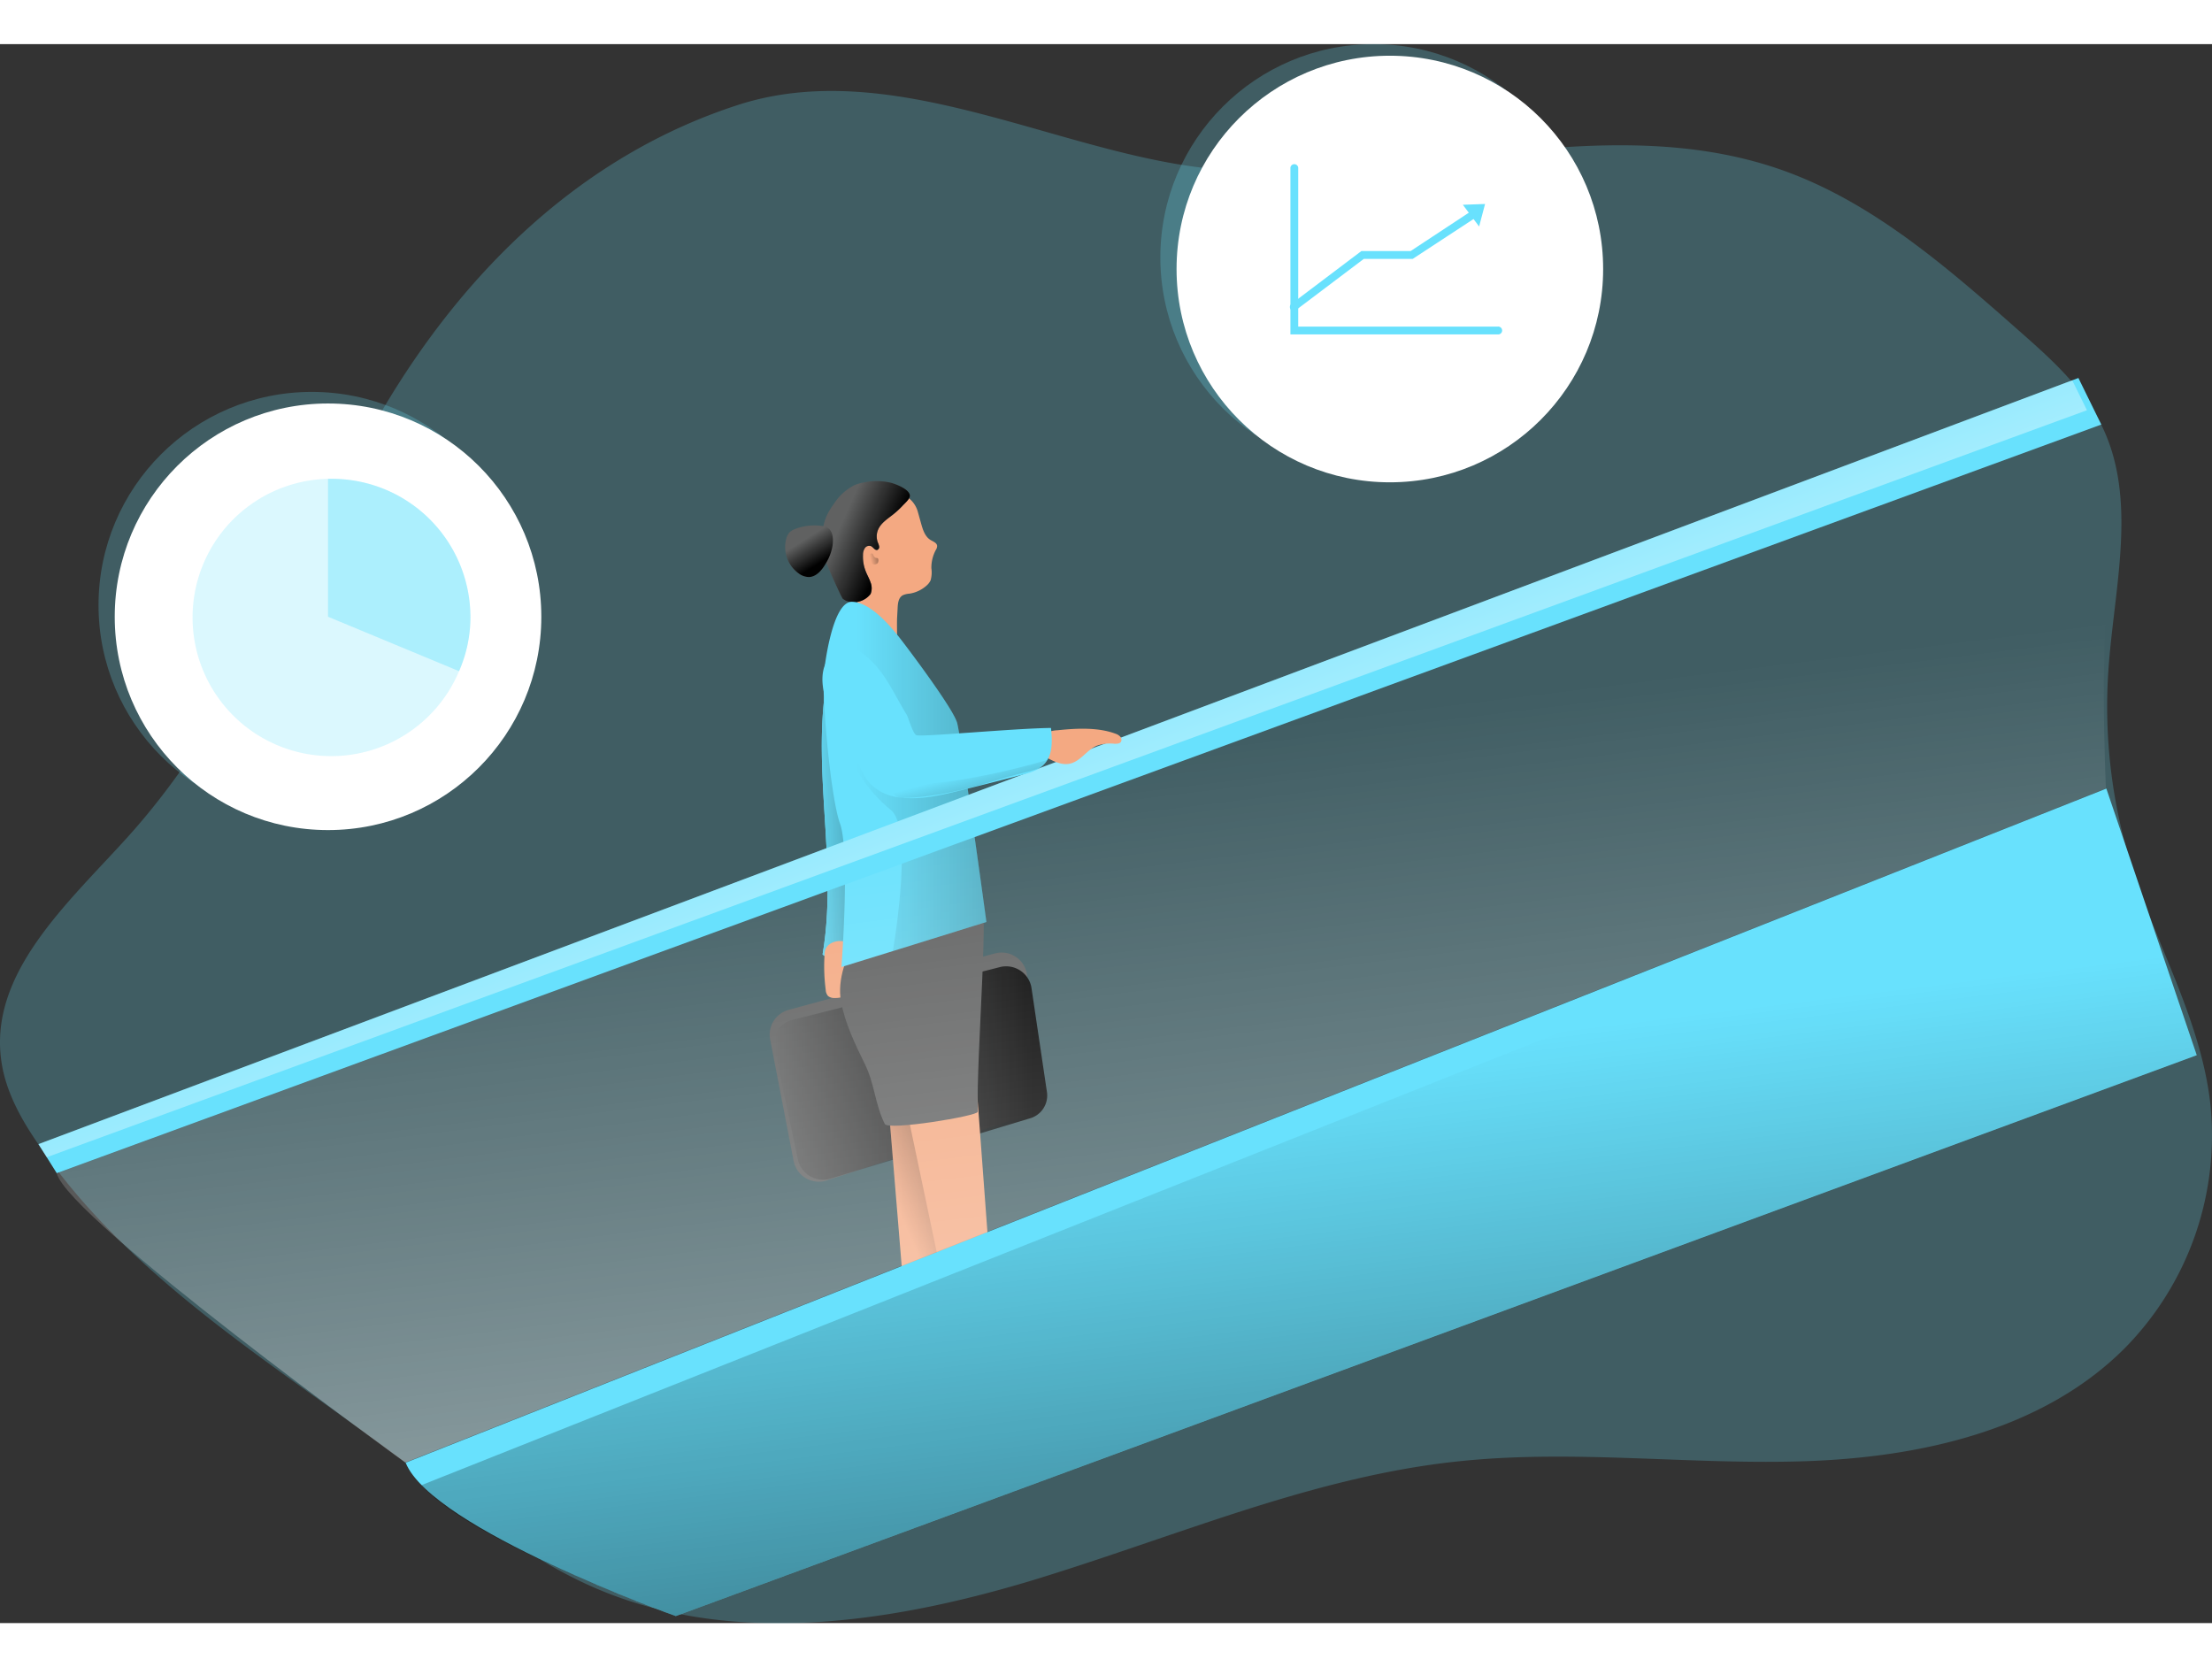 <svg id="Layer_1" data-name="Layer 1" xmlns="http://www.w3.org/2000/svg" xmlns:xlink="http://www.w3.org/1999/xlink" viewBox="0 0 502.05 358.36" width="406" height="306" class="illustration styles_illustrationTablet__1DWOa"><rect x="0" y="0" width="502.05" height="358.36" fill="#333333" stroke="none"/><defs><linearGradient id="linear-gradient" x1="182.05" y1="263.54" x2="244.05" y2="263.54" gradientUnits="userSpaceOnUse"><stop offset="0" stop-color="#010101" stop-opacity="0"></stop><stop offset="0.95" stop-color="#010101"></stop></linearGradient><linearGradient id="linear-gradient-2" x1="207.08" y1="272.04" x2="249.44" y2="254.15" xlink:href="#linear-gradient"></linearGradient><linearGradient id="linear-gradient-3" x1="190.04" y1="206.45" x2="231.88" y2="205.66" xlink:href="#linear-gradient"></linearGradient><linearGradient id="linear-gradient-4" x1="196.82" y1="139.97" x2="208" y2="144.97" xlink:href="#linear-gradient"></linearGradient><linearGradient id="linear-gradient-5" x1="200.69" y1="196.32" x2="339.35" y2="196.32" xlink:href="#linear-gradient"></linearGradient><linearGradient id="linear-gradient-6" x1="225.26" y1="124.4" x2="272.62" y2="249.11" gradientUnits="userSpaceOnUse"><stop offset="0" stop-color="#fff" stop-opacity="0"></stop><stop offset="0.95" stop-color="#fff"></stop></linearGradient><linearGradient id="linear-gradient-7" x1="297.66" y1="261.45" x2="336.15" y2="572.45" xlink:href="#linear-gradient"></linearGradient><linearGradient id="linear-gradient-8" x1="203.92" y1="147.02" x2="209.71" y2="145.74" xlink:href="#linear-gradient"></linearGradient><linearGradient id="linear-gradient-9" x1="225.88" y1="195.42" x2="234.26" y2="226.4" xlink:href="#linear-gradient"></linearGradient><linearGradient id="linear-gradient-10" x1="189.1" y1="142.41" x2="192.65" y2="148.06" xlink:href="#linear-gradient"></linearGradient><linearGradient id="linear-gradient-11" x1="250.95" y1="189.9" x2="301.84" y2="601.08" xlink:href="#linear-gradient-6"></linearGradient></defs><title>Career 4</title><path d="M488.43,326.19c-18.64,18.53-46.37,24.64-72.63,25.48s-52.65-2.77-78.78.06c-18.72,2-36.75,7.23-54.66,13.15-14.07,4.65-28.09,9.7-42.28,14-32.21,9.64-67.92,14.88-98.76,1.51-15.78-6.84-29.15-18.05-42.89-28.4-29.55-22.2-62.51-41.68-83.34-72.24-4-5.77-7.49-12.11-8.44-19-2.8-20,15.22-35.83,28.73-50.8,25.26-28,38.66-64.51,57.86-97,18.56-31.45,45.19-57.63,80.6-69.1,34-11,70.59,9.73,104.06,14.07,1.49.2,3,.37,4.46.48,42.72,4,87.38-14,128,.06,20.72,7.2,37.73,22.06,54.19,36.58,7.18,6.31,14.52,12.87,18.75,21.42,8.36,16.87,2.89,36.86,1.6,55.64a120.86,120.86,0,0,0,5.27,44.52c5.64,17.89,15.48,34.59,17.78,53.21A68.76,68.76,0,0,1,488.43,326.19Z" transform="translate(-6.36 -30.04)" fill="#68e1fd" opacity="0.24" style="isolation: isolate;"></path><path d="M67.66,355.24" transform="translate(-6.36 -30.04)" fill="none"></path><path d="M185.34,249.23l46.81-12.81a5.82,5.82,0,0,1,7.3,4.81L243,267a5.82,5.82,0,0,1-4,6.33l-45,14.61a5.82,5.82,0,0,1-7.51-4.41L181.17,256A5.83,5.83,0,0,1,185.34,249.23Z" transform="translate(-6.36 -30.04)" fill="#606161"></path><path d="M186.33,251.48l46.81-11.92a5.83,5.83,0,0,1,7.3,4.48L244,268a5.39,5.39,0,0,1-4,5.88l-45,13.6a5.86,5.86,0,0,1-7.51-4.1l-5.39-25.6A5.4,5.4,0,0,1,186.33,251.48Z" transform="translate(-6.36 -30.04)" fill="url(#linear-gradient)"></path><polygon points="219.16 230.48 215.61 310.2 207.32 309.8 201 232.85 219.16 230.48" fill="#f4a982"></polygon><polygon points="219.16 230.48 215.61 310.2 207.32 309.8 201 232.85 219.16 230.48" fill="url(#linear-gradient-2)"></polygon><polygon points="221.53 234.82 227.05 309.15 219.95 309.15 205.74 241.53 221.53 234.82" fill="#f4a982"></polygon><path d="M193.06,236.62c1,1.09,2.95.57,3.81-.63s2.42-2.39,2.46-3.86c.11-4.86-1.26-10.11-1.14-15a81.83,81.83,0,0,0-.28-11.72c-.73-6-2.78-11.81-3.54-17.82-.51-4,0-8.11-.53-12.1C190.72,195.69,196.53,216.34,193.06,236.62Z" transform="translate(-6.36 -30.04)" fill="#68e1fd"></path><path d="M193.06,236.62c1,1.09,2.95.57,3.81-.63s2.42-2.39,2.46-3.86c.11-4.86-1.26-10.11-1.14-15a81.83,81.83,0,0,0-.28-11.72c-.73-6-2.78-11.81-3.54-17.82-.51-4,0-8.11-.53-12.1C190.72,195.69,196.53,216.34,193.06,236.62Z" transform="translate(-6.36 -30.04)" fill="#68e1fd"></path><path d="M193.06,236.62c1,1.09,2.95.57,3.81-.63s2.42-2.39,2.46-3.86c.11-4.86-1.26-10.11-1.14-15a81.83,81.83,0,0,0-.28-11.72c-.73-6-2.78-11.81-3.54-17.82-.51-4,0-8.11-.53-12.1C190.72,195.69,196.53,216.34,193.06,236.62Z" transform="translate(-6.36 -30.04)" fill="url(#linear-gradient-3)"></path><path d="M193.54,236.23a41,41,0,0,0,.23,8.43,2.28,2.28,0,0,0,.52,1.41,2.07,2.07,0,0,0,1.37.46,6.33,6.33,0,0,0,3.22-.74,2.25,2.25,0,0,0,.67-.47,2.59,2.59,0,0,0,.51-1.07,14,14,0,0,0,.39-3c.1-2,.38-6.14-1.81-7.28C196.7,233,193.71,234,193.54,236.23Z" transform="translate(-6.36 -30.04)" fill="#f4a982"></path><path d="M214.66,136.12l.78,2.79c.39,1.39.88,2.91,2.11,3.66.61.37,1.47.66,1.51,1.37a1.75,1.75,0,0,1-.31.92,8.54,8.54,0,0,0-1,4.12,6.6,6.6,0,0,1-.18,2.77,3.7,3.7,0,0,1-.95,1.21,7.51,7.51,0,0,1-3.85,1.8,4.46,4.46,0,0,0-1.5.36c-1,.54-1.13,1.84-1.18,2.94l-.12,2.22c-.05,1.12,0,3.58,0,4.69-2.58-1.05-5.07-3.66-7.39-5.21a4.11,4.11,0,0,1-1.2-1.07,3.75,3.75,0,0,1-.46-1.93c-.06-2.52.56-5,.3-7.56-.2-1.86-.87-3.65-1.15-5.5a11.4,11.4,0,0,1,1.18-7.08,9.25,9.25,0,0,1,5.52-4.5,7,7,0,0,1,4.78.29A6,6,0,0,1,214.66,136.12Z" transform="translate(-6.36 -30.04)" fill="#f4a982"></path><path d="M208.56,129.59a14,14,0,0,0-6.1-.07,10.13,10.13,0,0,0-2.09.58,11.92,11.92,0,0,0-4.79,4.35,15.16,15.16,0,0,0-1.61,2.67c-1,2.2-1,4.67-1.35,7-.11.83,4.75,11.74,5.08,11.87a5.17,5.17,0,0,1,.59.36,4.86,4.86,0,0,0,5.66-1.51,3.54,3.54,0,0,0,0-2.62c-.28-.85-.74-1.63-1.07-2.46a9,9,0,0,1-.65-3.8,2.74,2.74,0,0,1,.42-1.53,1.19,1.19,0,0,1,1.41-.45c.51.26.87,1,1.42.85a.72.72,0,0,0,.42-.76,3.57,3.57,0,0,0-.29-.89,3.93,3.93,0,0,1,.07-3c.65-1.46,2.09-2.37,3.34-3.36a19.08,19.08,0,0,0,2.24-2.07c.46-.49,1.66-1.52,1.61-2.25C212.8,131.06,209.69,129.89,208.56,129.59Z" transform="translate(-6.36 -30.04)" fill="#606161"></path><path d="M208.56,129.59a14,14,0,0,0-6.1-.07,10.13,10.13,0,0,0-2.09.58,11.92,11.92,0,0,0-4.79,4.35,15.16,15.16,0,0,0-1.61,2.67c-1,2.2-1,4.67-1.35,7-.11.83,4.75,11.74,5.08,11.87a5.17,5.17,0,0,1,.59.36,4.86,4.86,0,0,0,5.66-1.51,3.54,3.54,0,0,0,0-2.62c-.28-.85-.74-1.63-1.07-2.46a9,9,0,0,1-.65-3.8,2.74,2.74,0,0,1,.42-1.53,1.19,1.19,0,0,1,1.41-.45c.51.26.87,1,1.42.85a.72.72,0,0,0,.42-.76,3.57,3.57,0,0,0-.29-.89,3.93,3.93,0,0,1,.07-3c.65-1.46,2.09-2.37,3.34-3.36a19.08,19.08,0,0,0,2.24-2.07c.46-.49,1.66-1.52,1.61-2.25C212.8,131.06,209.69,129.89,208.56,129.59Z" transform="translate(-6.36 -30.04)" fill="url(#linear-gradient-4)"></path><path d="M228.28,272.36c0,.95-20.36,4.31-21.11,2.76-2.28-4.65-2.24-8.95-4.52-13.6s-4.47-9.17-5.4-14.16,1.21-10.86,4.19-15c3.17-4.33,6.88-6.06,11.89-8,2.86-1.09,12.65-5.51,15.47-2.89C231.12,223.67,227.89,259.77,228.28,272.36Z" transform="translate(-6.36 -30.04)" fill="#606161"></path><path d="M230.25,229.27,209,235.89l-11.66,3.61s2-26.15-.34-32.6-4.48-32.88-3.48-35.38c0,0,1.71-14.91,6.17-14.91a5.28,5.28,0,0,1,1.12.14c4.18.9,8.58,6.5,10.52,9.05,2.13,2.78,11.32,15.06,12.25,18.23S230.25,229.27,230.25,229.27Z" transform="translate(-6.36 -30.04)" fill="#68e1fd"></path><path d="M209,235.89c.7-4.07,4.43-28-.42-32-13.71-11.24-13-28-12.06-30.44a131.79,131.79,0,0,1,4.29-16.71c4.18.9,8.58,6.5,10.52,9.05,2.13,2.78,11.32,15.06,12.25,18.23s6.7,45.24,6.7,45.24Z" transform="translate(-6.36 -30.04)" fill="url(#linear-gradient-5)"></path><polygon points="476.92 86.34 12.88 256.25 10.61 252.63 8.73 249.66 470.33 76.3 471.73 75.77 476.92 86.34" fill="#68e1fd"></polygon><polygon points="473.67 83.09 10.61 252.63 8.73 249.66 470.33 76.3 473.67 83.09" fill="url(#linear-gradient-6)"></polygon><path d="M98.43,352l386-153,20.52,60.51L159.74,386.81S104.47,367.08,98.43,352Z" transform="translate(-6.36 -30.04)" fill="#68e1fd"></path><path d="M102,357.1,486.37,204.24l18.56,55.23L159.74,386.81S113.55,370.26,102,357.1Z" transform="translate(-6.36 -30.04)" fill="url(#linear-gradient-7)"></path><path d="M205,146.57a1.09,1.09,0,0,1-.4-.5c-.06-.14-.1-.32-.24-.4s-.46,0-.6.24a1.16,1.16,0,0,0-.19.77,1.65,1.65,0,0,0,.29.77,1.61,1.61,0,0,0,.46.51.89.89,0,0,0,.65.17,1.75,1.75,0,0,0,.43-.17.67.67,0,0,0,.16-.12.38.38,0,0,0,.09-.18,1.19,1.19,0,0,0,0-.85C205.48,146.6,205.22,146.71,205,146.57Z" transform="translate(-6.36 -30.04)" fill="url(#linear-gradient-8)"></path><path d="M246.43,185.76a7.41,7.41,0,0,0-3.35.94,2.91,2.91,0,0,0-1.43,3A4.25,4.25,0,0,0,244,192c1.61.89,3.43,1.74,5.22,1.34,2.41-.55,3.83-3.13,6.11-4.08a9.2,9.2,0,0,1,4-.43c.51,0,1.12,0,1.42-.4a1,1,0,0,0-.11-1.19,2.46,2.46,0,0,0-1.07-.68C255.6,185.05,250.59,185.32,246.43,185.76Z" transform="translate(-6.36 -30.04)" fill="#f4a982"></path><path d="M201.56,194.17a15.65,15.65,0,0,0,2.31,3.75,11.11,11.11,0,0,0,6.94,3.12c4.54.55,9.1-.52,13.53-1.61s9.12-2.3,13.68-3.47c2-.51,4.12-1.1,5.48-2.65,1.85-2.12,1.68-5.27,1.4-8.07-8.47.09-29.71,2.13-30.58,1.63s-1.76-4-2.22-4.72c-1.86-3-3.37-6.21-5.41-9.09-3.11-4.38-9.65-10.27-13-2.35C190.69,177.78,198.6,188.13,201.56,194.17Z" transform="translate(-6.36 -30.04)" fill="#68e1fd"></path><path d="M207.45,197.83s1,2.26,2.47,3,11.05-.1,21.41-3.36,10.5-2,12.82-5C244.15,192.45,221.36,199.5,207.45,197.83Z" transform="translate(-6.36 -30.04)" fill="url(#linear-gradient-9)"></path><circle cx="311.77" cy="48.41" r="48.41" fill="#68e1fd" opacity="0.24" style="isolation: isolate;"></circle><circle cx="70.77" cy="127.34" r="48.41" fill="#68e1fd" opacity="0.24" style="isolation: isolate;"></circle><circle cx="315.45" cy="51.04" r="48.41" fill="#fff" style="isolation: isolate;"></circle><circle cx="74.45" cy="129.97" r="48.41" fill="#fff" style="isolation: isolate;"></circle><path d="M186.68,140.14a3.44,3.44,0,0,0-1.08.67,3.34,3.34,0,0,0-.8,1.52,7.38,7.38,0,0,0,2.91,7.89,4,4,0,0,0,2.19.77c1.71,0,3-1.56,3.84-3a11.35,11.35,0,0,0,1.56-4c.26-1.76.12-4-1.78-4.5A12.29,12.29,0,0,0,186.68,140.14Z" transform="translate(-6.36 -30.04)" fill="#606161"></path><path d="M186.68,140.14a3.44,3.44,0,0,0-1.08.67,3.34,3.34,0,0,0-.8,1.52,7.38,7.38,0,0,0,2.91,7.89,4,4,0,0,0,2.19.77c1.71,0,3-1.56,3.84-3a11.35,11.35,0,0,0,1.56-4c.26-1.76.12-4-1.78-4.5A12.29,12.29,0,0,0,186.68,140.14Z" transform="translate(-6.36 -30.04)" fill="url(#linear-gradient-10)"></path><path d="M19.24,286.31l464-169.92s7.05,14.44,3.1,28.65-2,53.92-2,53.92l-386,153S21.76,296.55,19.24,286.31Z" transform="translate(-6.36 -30.04)" fill="url(#linear-gradient-11)"></path><path d="M113.13,160a30.48,30.48,0,0,1-2.58,12.35,31.47,31.47,0,1,1-29.74-43.65h.79A31.42,31.42,0,0,1,113.13,160Z" transform="translate(-6.36 -30.04)" fill="#68e1fd" opacity="0.24" style="isolation: isolate;"></path><path d="M113.13,160a30.48,30.48,0,0,1-2.58,12.35L80.81,160v-31.3h.79A31.42,31.42,0,0,1,113.13,160Z" transform="translate(-6.36 -30.04)" fill="#68e1fd" opacity="0.4" style="isolation: isolate;"></path><path d="M346.31,95.92H299.24V58.08a.89.89,0,0,1,1.77,0V94.15h45.3a.89.89,0,1,1,0,1.77Z" transform="translate(-6.36 -30.04)" fill="#68e1fd"></path><path d="M300,90.59a.89.89,0,0,1-.54-1.59l15.89-12h11.18l14.42-9.5a.89.89,0,1,1,1,1.48L327,78.78H315.9L300.49,90.41A.89.89,0,0,1,300,90.59Z" transform="translate(-6.36 -30.04)" fill="#68e1fd"></path><polygon points="332.02 36.46 337.06 36.28 335.71 41.39 332.02 36.46" fill="#68e1fd"></polygon></svg>